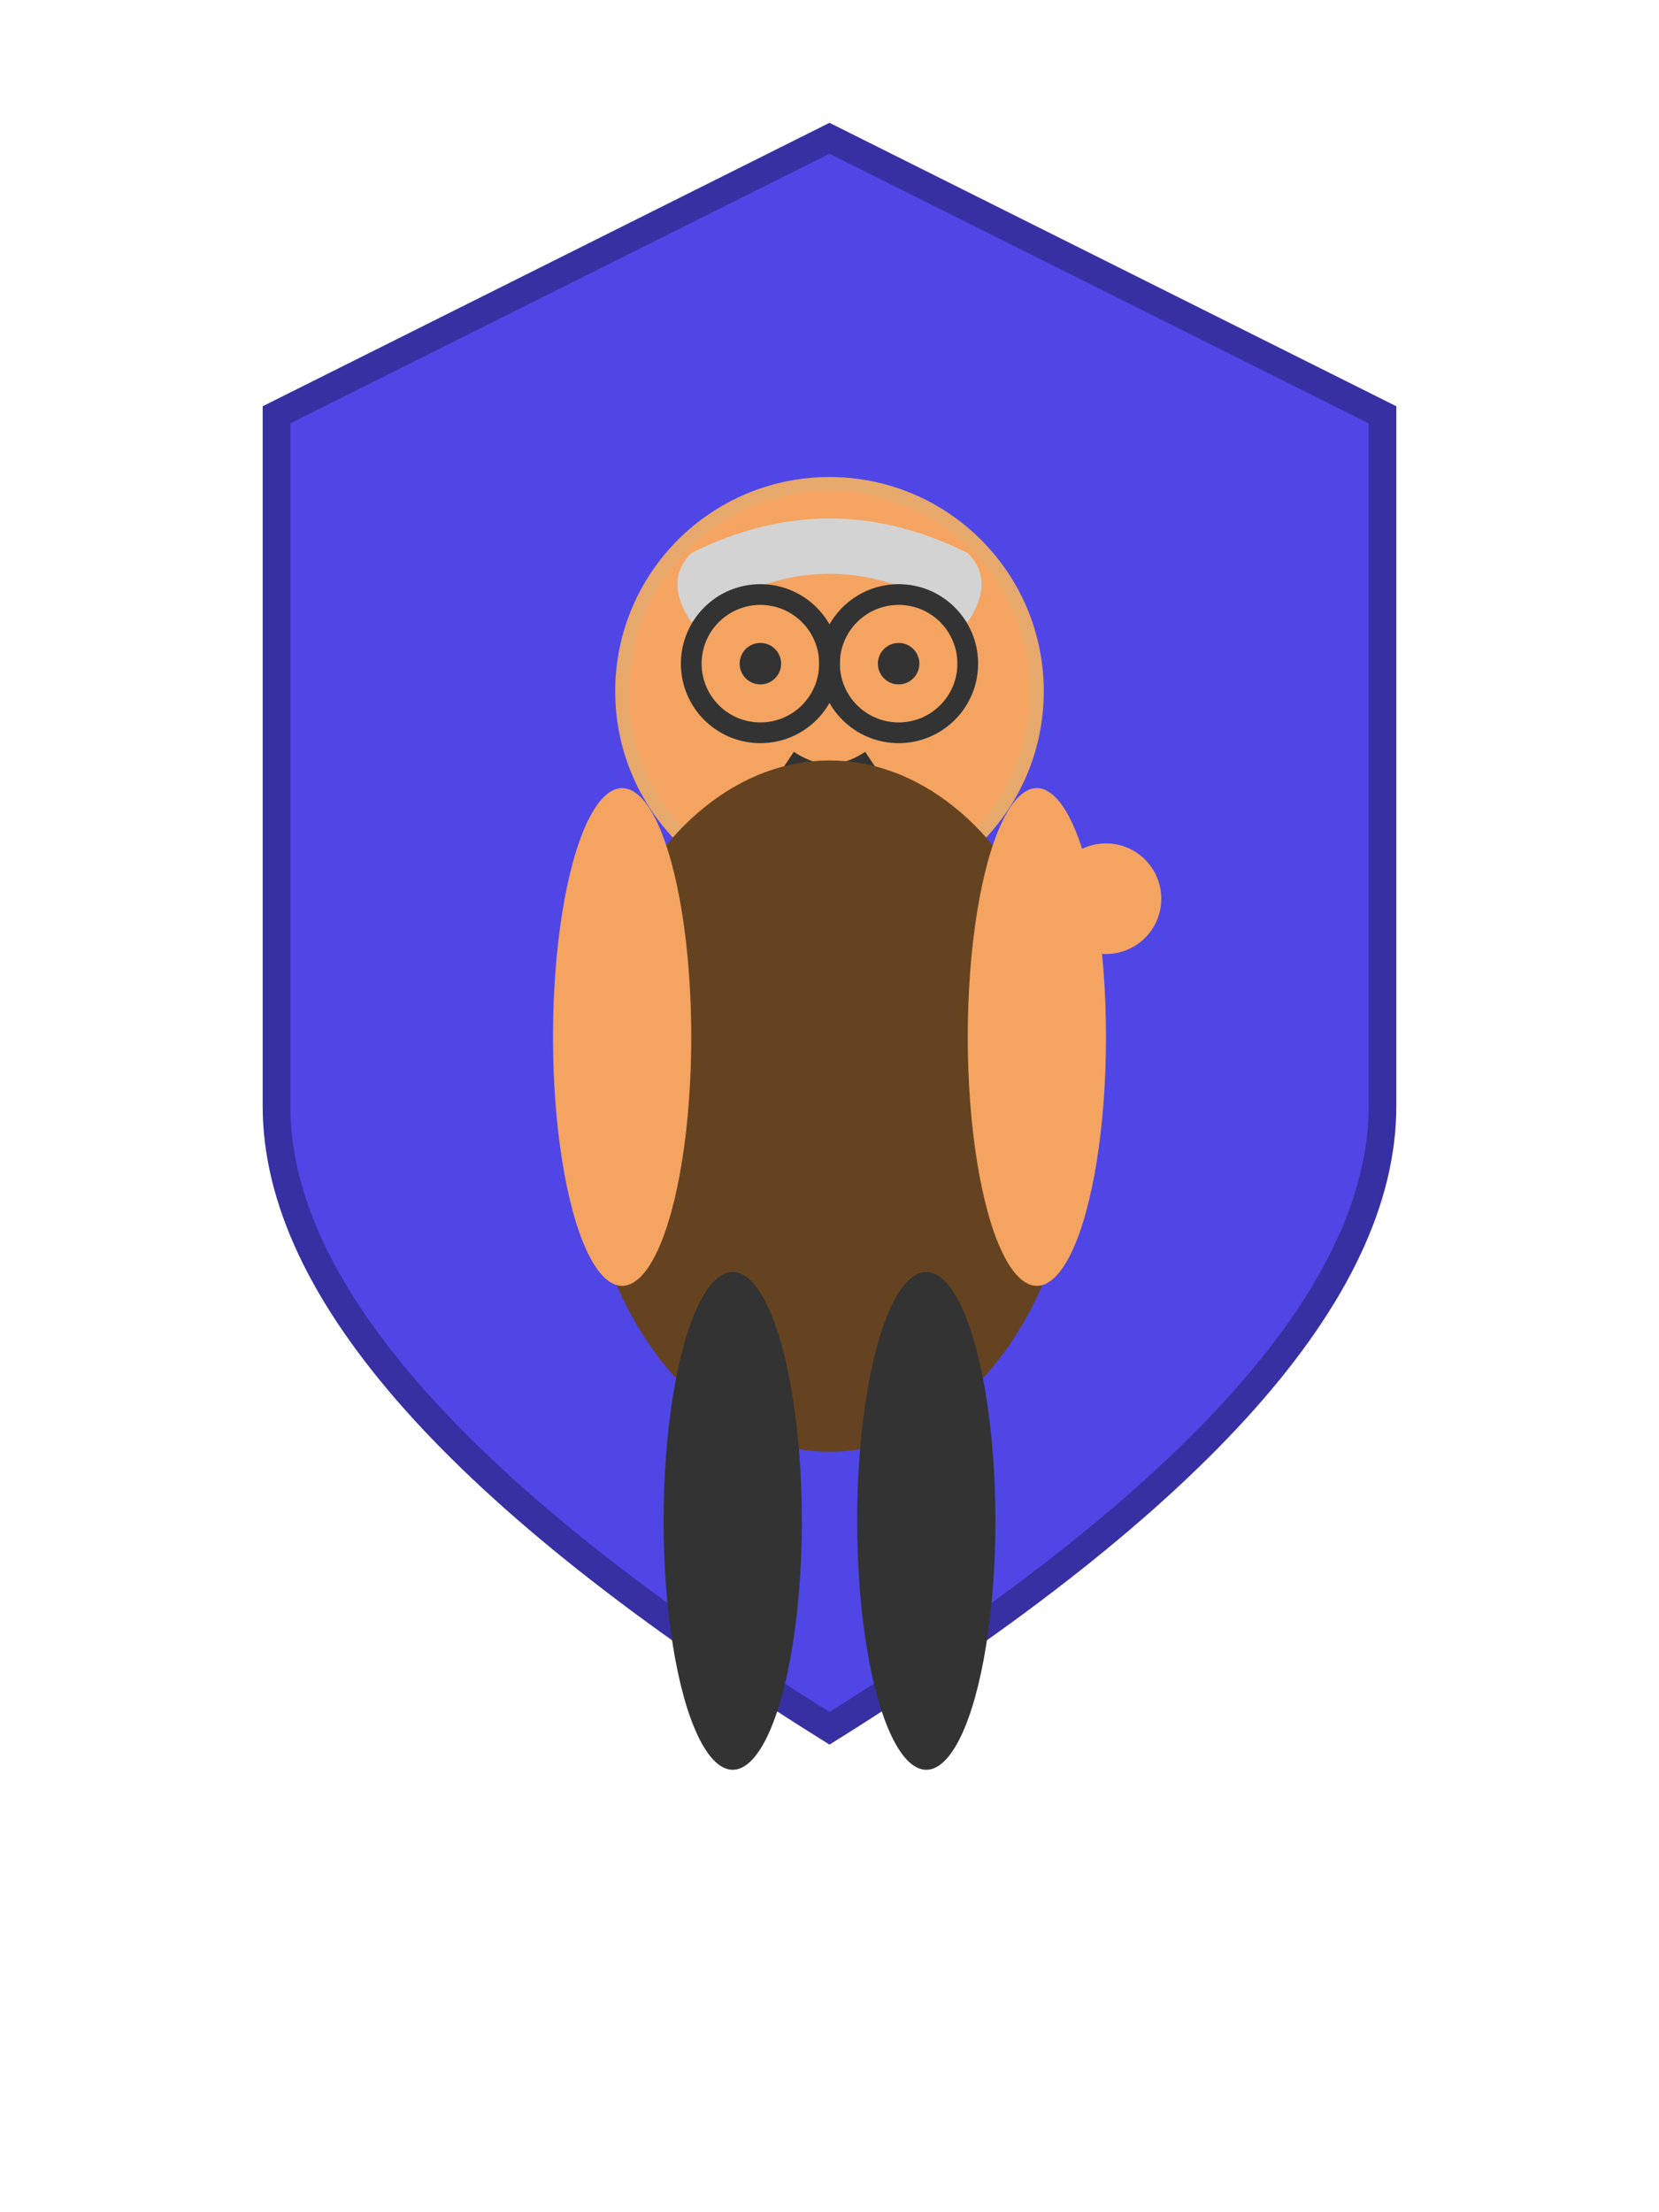 <svg width="120" height="160" viewBox="0 0 120 160" xmlns="http://www.w3.org/2000/svg">
  <!-- Blue shield background -->
  <path d="M60 10 L100 30 L100 80 Q100 100 60 125 Q20 100 20 80 L20 30 Z" fill="#4F46E5" stroke="#3730A3" stroke-width="2"/>
  
  <!-- Elderly character -->
  <!-- Head -->
  <circle cx="60" cy="50" r="15" fill="#F4A460" stroke="#E6A86B" stroke-width="1"/>
  
  <!-- Hair -->
  <path d="M50 40 Q60 35 70 40 Q72 42 70 45 Q60 38 50 45 Q48 42 50 40" fill="#D3D3D3"/>
  
  <!-- Glasses -->
  <circle cx="55" cy="48" r="5" fill="none" stroke="#333" stroke-width="1.5"/>
  <circle cx="65" cy="48" r="5" fill="none" stroke="#333" stroke-width="1.5"/>
  <line x1="60" y1="48" x2="60" y2="48" stroke="#333" stroke-width="1.5"/>
  
  <!-- Eyes -->
  <circle cx="55" cy="48" r="1.5" fill="#333"/>
  <circle cx="65" cy="48" r="1.5" fill="#333"/>
  
  <!-- Mouth -->
  <path d="M57 55 Q60 57 63 55" fill="none" stroke="#333" stroke-width="1.5"/>
  
  <!-- Body -->
  <ellipse cx="60" cy="80" rx="18" ry="25" fill="#654321"/>
  
  <!-- Arms -->
  <ellipse cx="45" cy="75" rx="5" ry="18" fill="#F4A460"/>
  <ellipse cx="75" cy="75" rx="5" ry="18" fill="#F4A460"/>
  
  <!-- Waving hand -->
  <circle cx="80" cy="65" r="4" fill="#F4A460"/>
  
  <!-- Legs -->
  <ellipse cx="53" cy="110" rx="5" ry="18" fill="#333"/>
  <ellipse cx="67" cy="110" rx="5" ry="18" fill="#333"/>
</svg>